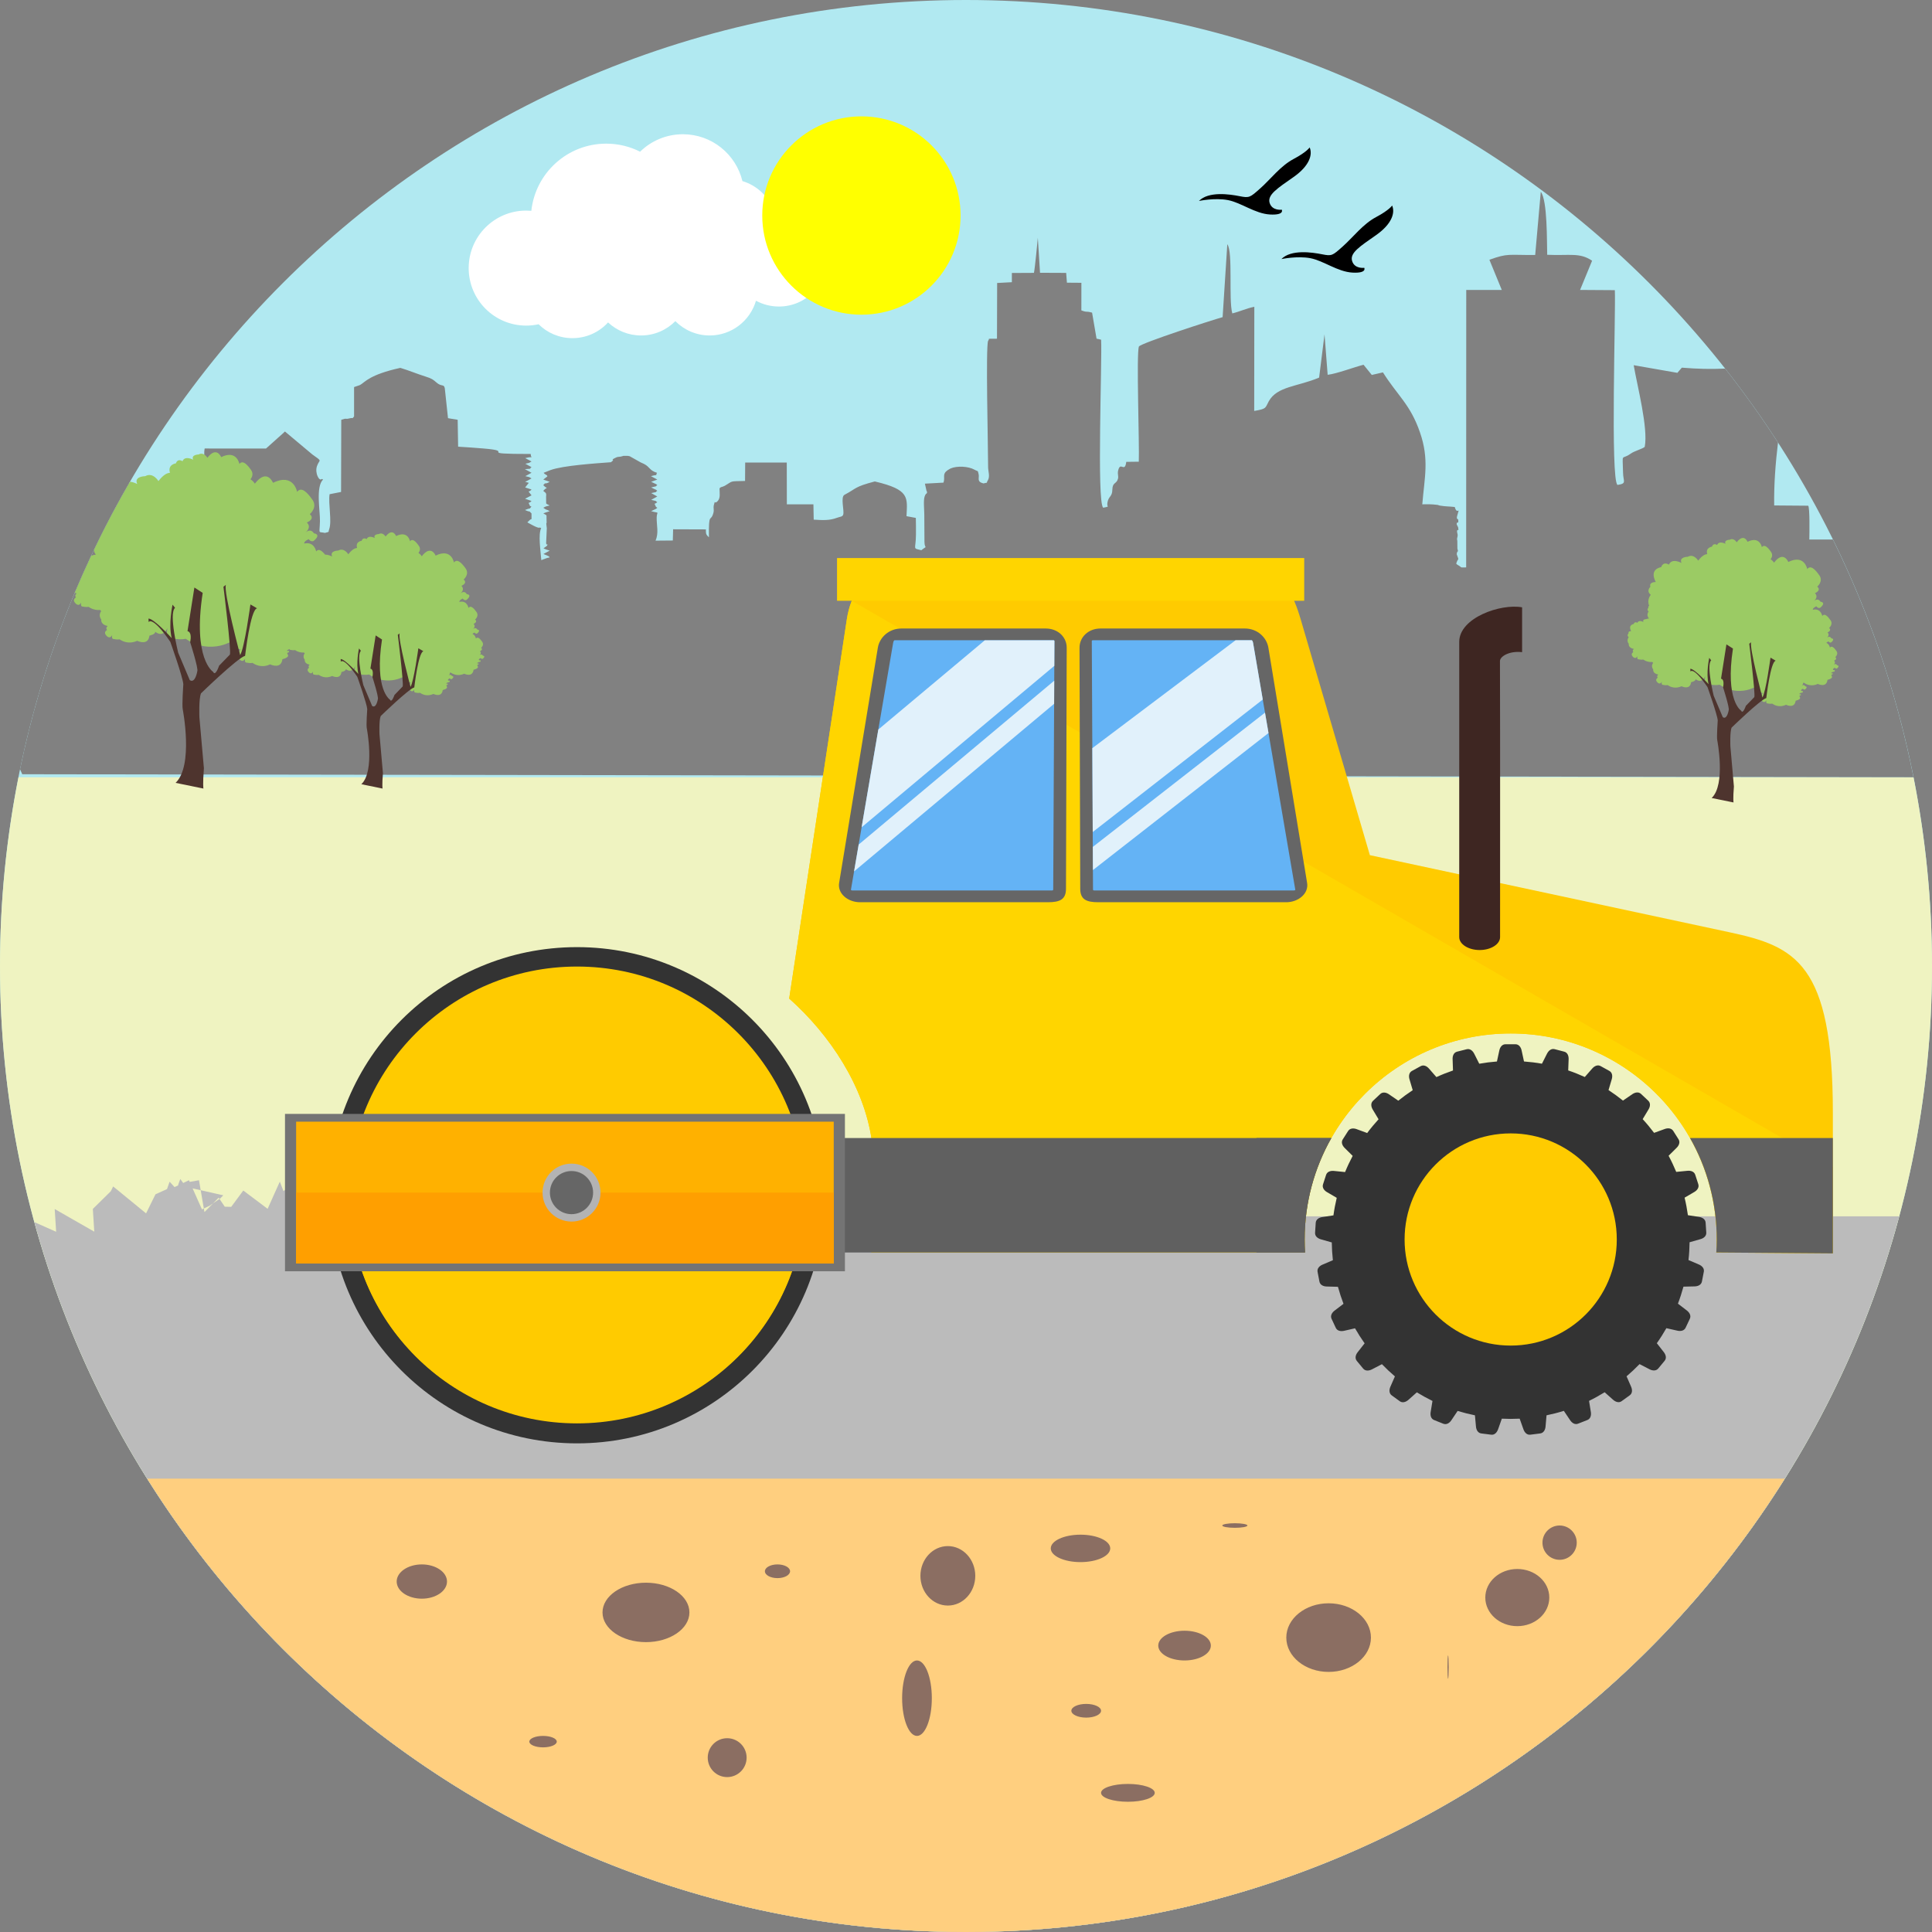 <?xml version="1.0" encoding="iso-8859-1"?>
<!-- Generator: Adobe Illustrator 19.0.0, SVG Export Plug-In . SVG Version: 6.00 Build 0)  -->
<svg version="1.1" id="Layer_1" xmlns="http://www.w3.org/2000/svg" xmlns:xlink="http://www.w3.org/1999/xlink" x="0px" y="0px"
	 viewBox="0 0 512 512" style="enable-background:new 0 0 512 512;" xml:space="preserve">
<rect x="0" y="0" width="512" height="512" fill="#808080" stroke="none"/>
<path style="fill:#B1E9F1;" d="M255.995,0C397.384,0,512,114.616,512,255.995C512,397.384,397.384,512,255.995,512
	C114.616,512,0,397.384,0,255.995C0,114.616,114.616,0,255.995,0z"/>
<path style="fill:#EFF3C1;" d="M4.906,205.982h502.188c3.204,16.171,4.906,32.902,4.906,50.013C512,397.384,397.384,512,255.995,512
	C114.616,512,0,397.384,0,255.995C0,238.883,1.702,222.152,4.906,205.982z"/>
<path style="fill:#BBBBBB;" d="M9.112,323.871l5.767,2.563l-0.38-6.028l10.483,5.998l-0.38-6.028l4.756-4.676l0.631-1.282
	l8.721,7.139l2.493-5.056l3.054-1.382l0.691-1.952l1.312,1.422l3.815-1.812l3.444,7.71l2.043-0.961l2.874-1.993l0.12-0.13
	l0.611-0.641l2.053-0.421l-2.053,0.421l-2.984-0.671l-2.673-0.601l-6.328-1.432l0.591-1.612l0.781,1.061l4.175-0.731l1.442,8.381
	l0.09-0.02l3.685-3.745l1.622,2.393l1.702,0.04l3.204-4.325l6.448,4.846l3.234-7.209l0.971,2.523l6.238-4.946l-2.143,15.77
	l6.228-4.946l5.948,1.802l3.975-0.22l1.552-0.07l0.12-0.01l0.481-0.03l12.646-0.681l1.242-0.07l0.581-0.04l-0.581,0.04l-1.242,0.07
	l-12.646,0.681l-0.481,0.03l0.481-0.02l12.766-0.601l1.242-0.05l0.561-0.03h391.207C474.072,431.558,374.445,512,255.995,512
	C138.115,512,38.859,432.319,9.112,323.871z"/>
<path style="fill:#818181;" d="M5.897,205.18l501.196,0.791c-4.386-22.178-11.645-43.315-21.367-63.03v0.03h-6.238
	c0.04-1.892,0.14-8.331-0.29-8.951l-9.021-0.07c-0.08-5.617,0.35-11.154,1.011-16.671c-4.366-6.759-9.041-13.287-13.998-19.595
	c-3.795,0.16-7.209,0.1-11.485-0.25l-1.182,1.372l-11.575-2.023c0.931,5.487,3.885,16.661,2.924,21.637
	c-0.491,0.511-2.693,1.061-3.735,1.812c-2.543,1.842-2.123-0.611-2.013,5.066c0.05,2.323,1.081,2.834-1.462,3.214
	c-1.932-1.272-0.441-46.159-0.711-51.616l-9.212-0.06l3.184-7.74c-3.274-2.233-5.887-1.312-11.895-1.572
	c-0.11-3.324,0.1-14.408-1.702-16.701l-1.482,16.751c-7.239,0.05-7.149-0.521-12.135,1.262l3.284,8.01h-9.422l-0.02,73.523
	c-1.912,0.01-0.941,0.11-1.932-0.471c-0.961-0.561-0.711-0.461-0.411-1.312c0.11-0.32,0.23-0.05,0.24-0.581l-0.401-1.131
	c0.14-1.252,0.531-0.22,0.18-1.512l-0.02-2.053c-0.26-0.921,0.31-0.981-0.01-2.063c-0.01-0.08-0.09-0.33-0.05-0.551
	c0.13-0.741,0.531,0.481,0.27-0.961l-0.37-0.741c-0.09-1.041,0.611,0.16,0.38-1.322c-0.03-0.18-0.581,0.07-0.22-1.121
	c0.811-2.663-0.04,0.16-0.681-2.193c-1.802-0.19-2.353-0.11-3.915-0.37c-1.021-0.17,0.531-0.09-1.762-0.3
	c-0.991-0.08-1.922-0.04-2.924-0.04c0.571-7.149,1.882-11.845-0.621-19.074c-2.573-7.439-5.897-9.672-9.812-15.89l-2.954,0.681
	l-2.183-2.703c-2.543,0.651-7.129,2.393-9.512,2.663l-0.831-10.714l-1.432,11.455c-5.707,2.423-11.124,2.273-13.347,6.288
	c-0.981,1.772-0.461,1.973-3.855,2.553l0.03-27.605c-2.213,0.441-3.765,1.252-5.837,1.752c-1.021-3.665,0.22-16.301-1.322-18.333
	l-1.242,19.325c-2.834,0.781-21.317,6.769-22.178,7.77c-0.731,1.762,0.16,26.203-0.04,30.539l-3.314,0.04
	c-0.431,3.194-1.612-0.521-2.213,2.573c-0.1,0.501,0.16,1.302,0.03,1.832c-0.4,1.592-1.462,0.871-1.512,2.974
	c-0.05,1.942-0.941,1.622-1.282,3.314c-0.31,1.532,0.851,1.011-1.151,1.462c-1.722-1.662-0.25-38.949-0.541-44.527
	c-0.961-0.26-0.581-0.11-1.212-0.27l-1.182-6.899c-1.812-0.501-1.191,0.03-2.844-0.601l0.01-7.309l-3.835-0.03l-0.2-2.593
	l-6.929-0.03l-0.581-9.282c-0.04,0.441-0.761,8.14-1.031,9.302l-5.847,0.03v2.443l-3.905,0.21l-0.04,14.769
	c-3.124,0.05-1.722-0.17-2.353,0.561c-0.661,1.612-0.01,27.585,0,33.483c0,1.071,0.571,2.513-0.11,3.565
	c-0.571,0.871,0.431,0.34-1.131,0.741c-1.902-0.481-1.001-1.422-1.282-2.493c-0.3-1.141-0.02-0.541-1.111-1.161
	c-1.592-0.891-4.576-1.051-6.288-0.32c-0.1,0.05-0.21,0.11-0.3,0.16l-0.541,0.33c-1.482,1.061-0.561,1.792-1.061,3.274l-4.926,0.27
	l0.421,1.882c0.02,0.05,0.09,0.13,0.1,0.18s0.04,0.13,0.04,0.17c0.02,0.631-0.26,0.05-0.641,1.202
	c-0.35,1.041-0.08,3.544-0.08,4.756l0.04,7.169c0.02,2.243,1.051,0.791-0.821,2.283c-2.453-0.591-1.462-0.06-1.432-4.075
	c0-1.492,0.02-2.994-0.03-4.486l-2.473-0.461c0.21-4.956,0.951-7.009-8.401-9.202c-5.487,1.432-4.746,1.812-8.03,3.534
	c-1.111,0.581-0.02,4.205-0.34,5.237c-0.19,0.621-0.781,0.531-1.722,0.881c-1.862,0.701-3.615,0.631-6.098,0.471l-0.08-4.065h-7.039
	l-0.02-11.074h-11.024l-0.03,4.886c-4.325,0.1-3.094-0.05-5.387,1.282c-0.651,0.37-1.161,0.23-1.382,0.741
	c0,1.161,0.3,2.463-0.491,3.314c-1.011,1.071-0.551-0.731-1.041,1.171c-0.13,0.531,0.1,1.232-0.05,1.802
	c-0.741,2.914-1.332-0.471-1.222,6.628l-0.451-0.461c-0.03-0.06-0.13-0.16-0.17-0.24c-0.03-0.08-0.08-0.17-0.11-0.26
	c-0.09-0.27-0.06-0.851-0.08-1.141l-8.681-0.03l-0.08,2.974l-4.586,0.04c0.921-2.033,0.26-4.055,0.31-6.158
	c0.04-1.762,0.971-0.981-1.472-1.662l0.911-0.431c0.581-0.33,0.17,0.04,0.731-0.471c-0.11-0.05-0.27-0.22-0.32-0.16l-0.411-0.881
	c0.571-0.32,0.15,0.05,0.721-0.451c-0.851-0.441,0.551-0.07-1.612-0.601l1.612-0.891l-1.612-0.901
	c2.663-0.581,0.521-0.01,1.612-0.591c-0.601-0.551-0.06-0.11-0.721-0.461l-0.911-0.441c2.243-0.521,0.801-0.18,1.642-0.601
	c-0.591-0.531-0.08-0.12-0.721-0.461l-0.601-0.29c-0.06-0.03-0.22-0.09-0.32-0.14l1.642-0.601l-1.692-0.901
	c2.233-0.631,1.021,0.19,1.612-0.891c-2.033-0.591-1.852-1.552-3.454-2.353c-0.14-0.07-0.821-0.37-0.911-0.421l-2.884-1.622
	c-0.11-0.03-0.34-0.05-0.491-0.09h-1.171c-1.532,0.501-1.071-0.01-2.223,0.571c-1.512,0.761,0.32,0.09-1.071,1.111
	c-3.985,0.3-12.716,0.871-16.02,2.083l-1.822,0.721c0.441,0.591,1.001,0.511,0.981,0.961l-1.071,0.831l1.702,0.601
	c-1.632,0.911-0.861-0.13-1.712,0.891c1.362,1.342,1.182,0.12,0,1.502c0.481,0.491,0.861,0.421,0.771,1.292
	c-0.01,0.05-0.02,0.14-0.02,0.18l0.02,1.872c0.11,0.15,0.821,0.461,0.931,0.531c-1.602,0.38-1.031,0.32-1.692,0.601
	c1.242,0.901,0.36,0.15,1.702,0.901l-1.272,0.421c-0.09,0.04-0.28,0.12-0.421,0.18l0.621,0.35c0.03,0.03,0.19,0.13,0.22,0.17
	l0.02,1.672c0.01,0.03,0.02,0.12,0.02,0.16c0,0.03-0.02,0.12-0.03,0.16c-0.01,0.03-0.07,0.12-0.07,0.16l0.11,1.041
	c0.01,0.03,0.03,0.12,0.03,0.16l-0.18,4.045c0.19,0.811,0.641-0.22,0.23,0.661c-0.02,0.03-0.701,0.501-0.931,0.681l0.781,0.33
	c0.08,0.03,0.841,0.26,0.871,0.27l-1.662,0.891l1.111,0.471c1.021,0.591-0.08-0.471,0.531,0.431c-0.721,0.15-0.571,0.13-1.192,0.34
	c-1.792,0.601,0.39-0.02-1.021,0.38c-0.19-2.623-0.861-6.769-0.03-8.491c-0.15-0.05-0.411-0.19-0.491-0.12
	c-0.32,0.27-2.954-1.272-3.174-1.392l0.751-0.721c0.07-0.03,0.24-0.11,0.36-0.16l-0.01-1.492c-1.091-1.041,0.19-0.05-1.732-0.901
	c2.163-0.891,0.721,0.16,1.712-0.901c-0.11-0.04-0.3-0.19-0.36-0.14l-0.391-0.831c0.641-0.35,0.2,0.04,0.781-0.521l-1.712-0.591
	l1.712-0.901l-0.791-1.001c0.571-0.31,0.22,0,0.791-0.491c-0.12-0.06-0.31-0.23-0.37-0.17l-1.322-0.431l0.971-1.222
	c-0.07-0.03-0.901-0.26-0.951-0.27c0.09-0.05,0.25-0.19,0.29-0.14l1.382-0.761c-0.871-0.421,0.05-0.19-1.652-0.601l1.652-0.891
	l-1.762-0.961c2.343-0.22,0.861,0.07,1.762-0.531l-1.382-0.761c-0.05-0.03-0.19-0.09-0.27-0.14c1.592-0.36,0.921-0.25,1.652-0.601
	l-1.672-0.891c2.483-0.701,1.532,0.501,1.452-1.101c-15.309-0.01-3.384-0.701-12.496-1.452c-2.283-0.18-4.406-0.35-6.739-0.481
	l-0.12-7.129l-2.133-0.35c-0.13-0.03-0.31-0.06-0.431-0.08l-0.851-7.94c-0.27-1.212-0.831-0.29-2.223-1.522
	c-0.861-0.751-1.192-1.041-2.894-1.572c-2.393-0.751-4.376-1.612-6.668-2.293c-8.13,1.792-9.342,3.755-10.523,4.446
	c-0.08,0.05-0.2,0.11-0.29,0.15l-1.442,0.491v7.77c-0.741,0.851,0.16,0.19-1.362,0.561c-1.001,0.25-0.461-0.2-2.033,0.34
	l-0.05,19.124l-3.044,0.601c-0.39,2.483,0.661,7.169-0.11,9.282c-0.32,0.881,0.25,0.581-1.121,0.971
	c-1.882-0.421-1.422,0.521-1.322-3.074c0.07-2.753-1.171-9.132,0.821-11.064c-0.11-0.05-0.32-0.19-0.37-0.14
	c-0.631,0.691-1.852-1.582-1.252-3.394c0.641-1.942,1.662-1.071-1.222-3.124l-7.239-6.068c-0.1,0.07-0.22,0.1-0.26,0.23
	l-4.776,4.275l-16.251-0.01c-0.471,2.193,0.751,4.976-0.931,6.759c-1.712,1.812-0.09,4.015-0.801,5.958
	c-0.891,1.192,0.29,0.05-2.123,0.891l-0.07,14.548l-2.393-0.01c-1.482-0.971,0.09-0.05-0.581-0.811
	c-0.661-0.751-0.24-0.35-0.911-0.721c-1.322-0.741-1.532,0.731-1.512-1.952c-2.884-0.09-2.583,0.3-3.414-0.591l-0.02-12.516
	l-6.438-0.02c0.01-1.402-0.481-1.702-0.851-2.303c-13.417,23.199-23.28,48.702-28.887,75.766L5.897,205.18z"/>
<path style="fill:#FFCF7F;" d="M39.01,391.857H472.99C427.723,464.019,347.471,512,255.995,512
	C164.529,512,84.277,464.019,39.01,391.857z"/>
<path style="fill:#8B6E62;" d="M171.187,419.432c6.358,0,11.515,3.524,11.515,7.88c0,4.346-5.157,7.87-11.515,7.87
	c-6.358,0-11.515-3.524-11.515-7.87C159.673,422.957,164.829,419.432,171.187,419.432z M413.315,404.273
	c2.503,0,4.536,2.043,4.536,4.546c0,2.513-2.033,4.546-4.536,4.546c-2.513,0-4.546-2.033-4.546-4.546
	C408.769,406.316,410.802,404.273,413.315,404.273z M327.245,403.672c1.842,0,3.334,0.27,3.334,0.601
	c0,0.34-1.492,0.611-3.334,0.611s-3.324-0.27-3.324-0.611C323.921,403.943,325.403,403.672,327.245,403.672z M286.344,406.706
	c4.346,0,7.88,1.622,7.88,3.635c0,2.003-3.534,3.635-7.88,3.635c-4.356,0-7.88-1.632-7.88-3.635
	C278.464,408.328,281.988,406.706,286.344,406.706z M206.042,414.586c1.842,0,3.334,0.811,3.334,1.812
	c0,1.011-1.492,1.822-3.334,1.822c-1.842,0-3.334-0.811-3.334-1.822C202.707,415.397,204.199,414.586,206.042,414.586z
	 M143.913,460.034c2.013,0,3.635,0.681,3.635,1.512c0,0.841-1.622,1.522-3.635,1.522c-2.003,0-3.635-0.681-3.635-1.522
	C140.278,460.715,141.91,460.034,143.913,460.034z M111.792,414.586c3.685,0,6.668,2.033,6.668,4.536
	c0,2.513-2.984,4.546-6.668,4.546c-3.675,0-6.668-2.033-6.668-4.546C105.123,416.619,108.117,414.586,111.792,414.586z
	 M402.1,415.798c4.686,0,8.481,3.384,8.481,7.57c0,4.185-3.795,7.58-8.481,7.58c-4.686,0-8.481-3.394-8.481-7.58
	C393.62,419.182,397.415,415.798,402.1,415.798z M298.909,472.76c3.925,0,7.109,1.061,7.109,2.363c0,1.312-3.184,2.363-7.109,2.363
	c-3.935,0-7.119-1.051-7.119-2.363C291.79,473.822,294.974,472.76,298.909,472.76z M383.757,438.707c0.09,0,0.16,1.382,0.16,3.084
	c0,1.712-0.07,3.094-0.16,3.094c-0.09,0-0.16-1.382-0.16-3.094C383.597,440.089,383.667,438.707,383.757,438.707z M352.097,424.889
	c6.188,0,11.214,4.065,11.214,9.092c0,5.016-5.026,9.092-11.214,9.092c-6.188,0-11.214-4.075-11.214-9.092
	C340.883,428.955,345.909,424.889,352.097,424.889z M313.919,432.159c3.845,0,6.969,1.762,6.969,3.935
	c0,2.183-3.124,3.945-6.969,3.945c-3.855,0-6.969-1.762-6.969-3.945C306.95,433.921,310.064,432.159,313.919,432.159z
	 M287.855,451.553c2.173,0,3.935,0.811,3.935,1.812c0,1.001-1.762,1.822-3.935,1.822s-3.935-0.821-3.935-1.822
	C283.92,452.364,285.683,451.553,287.855,451.553z M192.705,460.645c2.844,0,5.157,2.303,5.157,5.147
	c0,2.854-2.313,5.157-5.157,5.157c-2.844,0-5.147-2.303-5.147-5.157C187.558,462.948,189.861,460.645,192.705,460.645z
	 M243.008,440.039c2.173,0,3.935,4.476,3.935,9.993c0,5.527-1.762,10.003-3.935,10.003c-2.173,0-3.935-4.476-3.935-10.003
	C239.074,444.514,240.836,440.039,243.008,440.039z M251.189,409.73c4.015,0,7.269,3.534,7.269,7.88c0,4.356-3.254,7.88-7.269,7.88
	c-4.015,0-7.269-3.524-7.269-7.88C243.92,413.265,247.174,409.73,251.189,409.73z"/>
<g>
	<path style="fill:#9BCB64;" d="M77.308,168.684c0.12,0.471-0.29,0.871-0.431,0.981c0.791-0.631,1.171,0.14,1.171,0.14
		c1.151,0.18-0.06,1.101-0.06,1.101c-0.421,0.16-0.691-0.28-0.691-0.28c-1.051,0.521-0.461,0.821-0.461,0.821
		c0.781-0.18,0.31,0.491,0.31,0.491l-0.481,0.08l-0.571,0.31l0.03,0.2l0.431-0.06l0.05,0.34l-0.521,0.24l0.16,0.39
		c0.591,0.841-1.402,1.252-1.402,1.252c-0.32,2.543-2.693,1.632-3.254,1.372c-0.431,0.21-0.881,0.35-1.362,0.421
		c-1.222,0.16-2.373-0.16-3.304-0.811c-0.701,0.14-1.462-0.06-1.462-0.06c-0.811,0.08-0.491-1.101-0.491-1.101
		c-0.631,1.312-1.552,0.18-1.552,0.18c-0.891-0.941,0.18-1.502,0.18-1.502c-0.511-0.571,0.19-1.051,0.19-1.051
		c-1.342-0.25-1.652-0.941-1.712-1.362c-0.571-0.18-1.031-0.37-1.322-0.501c-1.031,0.501-2.173,0.841-3.374,1.011
		c-2.994,0.411-5.867-0.37-8.15-1.993c-1.742,0.35-3.625-0.14-3.625-0.14c-2.013,0.2-1.212-2.733-1.212-2.733
		c-1.081,2.253-2.503,1.612-3.274,0.991c0.14,0.691-1.512,1.031-1.512,1.031c-0.31,2.553-2.693,1.632-3.244,1.382
		c-0.421,0.2-0.891,0.34-1.372,0.401c-1.212,0.17-2.373-0.15-3.294-0.791c-0.701,0.13-1.462-0.07-1.462-0.07
		c-0.821,0.09-0.491-1.101-0.491-1.101c-0.631,1.322-1.562,0.18-1.562,0.18c-0.881-0.941,0.19-1.492,0.19-1.492
		c-0.511-0.591,0.18-1.061,0.18-1.061c-1.993-0.37-1.712-1.722-1.712-1.722c-0.911-1.192-0.01-2.213-0.01-2.213
		c-0.13-0.1-0.22-0.21-0.28-0.31c-1.121,0.1-2.203-0.21-3.064-0.821c-0.711,0.13-1.482-0.07-1.482-0.07
		c-0.811,0.09-0.491-1.111-0.491-1.111c-0.631,1.342-1.562,0.19-1.562,0.19c-0.891-0.951,0.18-1.512,0.18-1.512
		c-0.511-0.581,0.2-1.061,0.2-1.061c-0.2-0.04-0.38-0.08-0.531-0.14c1.402-3.334,2.874-6.638,4.416-9.903
		c0.18-0.03,0.32-0.03,0.32-0.03c0.28-0.16,0.541-0.18,0.761-0.12c0-0.13,0.02-0.21,0.02-0.21c-0.31-0.411-0.411-0.791-0.411-1.121
		c2.944-6.178,6.138-12.205,9.562-18.093c0.991,0.13,1.902,0.621,1.902,0.621c-0.971-2.053,2.113-2.073,2.113-2.073
		c2.063-1.151,3.504,1.302,3.504,1.302c1.232-1.602,2.243-2.163,3.054-2.193c-0.681-2.233,1.572-2.503,1.572-2.503
		c0.511-1.452,1.752-0.571,1.752-0.571c0.641-1.602,2.834-0.39,2.834-0.39c-0.641-1.372,1.422-1.392,1.422-1.392
		c1.382-0.771,2.343,0.871,2.343,0.871c2.453-3.194,3.645-0.17,3.645-0.17c4.155-2.043,4.836,1.812,4.836,1.812
		c0.851-1.091,1.983,0.03,3.084,1.582c0.721,1.041,0.25,1.973-0.15,2.493c0.731,0.411,1.161,1.151,1.161,1.151
		c3.234-4.225,4.816-0.23,4.816-0.23c5.487-2.703,6.378,2.393,6.378,2.393c1.111-1.442,2.613,0.03,4.065,2.093
		c1.442,2.063-0.701,3.815-0.701,3.815c1.522,1.322-0.781,2.213-0.781,2.213c1.232,1.171,0.01,2.343-0.3,2.613
		c1.452-1.182,2.163,0.25,2.163,0.25c2.143,0.35-0.1,2.053-0.1,2.053c-0.781,0.3-1.282-0.511-1.282-0.511
		c-1.061,0.521-1.232,0.921-1.161,1.171c2.683-0.611,3.154,2.093,3.154,2.093c0.761-0.981,1.792,0.02,2.784,1.432
		c0.991,1.412-0.481,2.613-0.481,2.613c1.041,0.901-0.531,1.522-0.531,1.522c0.841,0.801,0,1.602-0.21,1.782
		c1.001-0.821,1.482,0.17,1.482,0.17c1.472,0.24-0.07,1.412-0.07,1.412c-0.541,0.2-0.881-0.36-0.881-0.36
		c-0.38,0.19-0.591,0.36-0.701,0.501c0.991,0.4,1.202,1.602,1.202,1.602c0.591-0.781,1.402,0.01,2.193,1.131
		c0.781,1.101-0.38,2.063-0.38,2.063c0.821,0.711-0.421,1.192-0.421,1.192c0.661,0.631,0.01,1.272-0.17,1.412
		c0.801-0.651,1.171,0.13,1.171,0.13c1.161,0.19-0.05,1.111-0.05,1.111c-0.431,0.16-0.691-0.27-0.691-0.27
		c-1.071,0.521-0.481,0.811-0.481,0.811c0.811-0.18,0.33,0.511,0.33,0.511l-0.491,0.06l-0.581,0.33l0.04,0.19l0.441-0.05l0.04,0.33
		l-0.521,0.24l0.16,0.4c0.601,0.841-1.422,1.262-1.422,1.262c-0.31,2.553-2.703,1.632-3.254,1.382
		c-0.431,0.2-0.891,0.34-1.382,0.411c-1.222,0.16-2.383-0.16-3.314-0.811L77.308,168.684z"/>
	<path style="fill:#4E342E;" d="M53.908,208.975c0,0-0.21-1.222,0.13-5.387l-1.192-13.467c0,0-0.21-4.956,0.431-6.388
		c0,0,9.702-9.412,11.675-9.933c0,0,1.412-12.336,3.174-12.586l-1.762-1.031c0,0-1.572,11.645-2.723,13.417
		c0,0-4.476-16.841-3.775-18.614l-0.651,0.511c0,0,2.103,16.801,1.712,17.973l-2.864,2.944c0,0-0.981,2.974-1.582,1.632
		c0,0-5.467-3.344-2.764-20.927l-2.203-1.422l-1.822,11.575c0,0,1.272,0,0.711,2.934c0,0,2.233,6.999,1.882,7.69
		c0,0-0.531,3.324-1.993,2.343L47.23,173c0,0-2.583-10.333-0.841-11.925l-0.661-0.831c0,0-1.151,5.126-0.22,8.871
		c0,0-4.696-5.197-6.158-5.187l0.04,0.931c0,0,0.901-1.842,5.747,5.237c0,0,3.334,9.382,3.444,11.224c0,0-0.39,5.607-0.15,6.668
		c0,0,2.914,14.969-1.902,19.475L53.908,208.975z"/>
	<path style="fill:#9BCB64;" d="M477.807,180.98c0.09,0.36-0.23,0.681-0.34,0.761c0.621-0.491,0.921,0.12,0.921,0.12
		c0.911,0.14-0.05,0.861-0.05,0.861c-0.33,0.13-0.541-0.22-0.541-0.22c-0.831,0.411-0.36,0.641-0.36,0.641
		c0.621-0.14,0.24,0.401,0.24,0.401l-0.37,0.05l-0.461,0.24l0.03,0.16l0.34-0.04l0.04,0.27l-0.411,0.18l0.12,0.31
		c0.471,0.661-1.101,0.981-1.101,0.981c-0.25,2.003-2.123,1.282-2.553,1.081c-0.34,0.16-0.701,0.28-1.081,0.33
		c-0.951,0.13-1.862-0.12-2.593-0.641c-0.551,0.12-1.151-0.04-1.151-0.04c-0.631,0.06-0.38-0.871-0.38-0.871
		c-0.501,1.031-1.222,0.14-1.222,0.14c-0.701-0.741,0.14-1.181,0.14-1.181c-0.401-0.451,0.15-0.821,0.15-0.821
		c-1.061-0.2-1.302-0.741-1.352-1.081c-0.441-0.14-0.811-0.29-1.031-0.391c-0.821,0.401-1.712,0.671-2.653,0.801
		c-2.353,0.32-4.616-0.29-6.418-1.562c-1.362,0.27-2.854-0.12-2.854-0.12c-1.572,0.16-0.951-2.143-0.951-2.143
		c-0.841,1.762-1.962,1.262-2.573,0.781c0.12,0.541-1.182,0.811-1.182,0.811c-0.25,2.003-2.123,1.282-2.553,1.081
		c-0.33,0.16-0.701,0.27-1.081,0.32c-0.951,0.13-1.862-0.12-2.593-0.631c-0.551,0.11-1.151-0.05-1.151-0.05
		c-0.641,0.07-0.38-0.871-0.38-0.871c-0.501,1.041-1.232,0.14-1.232,0.14c-0.691-0.741,0.15-1.171,0.15-1.171
		c-0.401-0.461,0.15-0.831,0.15-0.831c-1.572-0.3-1.352-1.362-1.352-1.362c-0.721-0.931-0.01-1.732-0.01-1.732
		c-0.1-0.08-0.17-0.17-0.22-0.24c-0.881,0.07-1.732-0.17-2.413-0.651c-0.551,0.11-1.151-0.05-1.151-0.05
		c-0.651,0.07-0.391-0.871-0.391-0.871c-0.501,1.041-1.232,0.14-1.232,0.14c-0.701-0.751,0.14-1.182,0.14-1.182
		c-0.401-0.461,0.16-0.841,0.16-0.841c-1.582-0.29-1.362-1.362-1.362-1.362c-0.721-0.941-0.01-1.752-0.01-1.752
		c-0.631-0.511-0.05-1.011-0.05-1.011c-0.2-0.631,0.681-0.601,0.681-0.601c-0.881-1.692,0.681-1.882,0.681-1.882
		c0.29-0.811,0.991-0.32,0.991-0.32c0.35-0.901,1.582-0.22,1.582-0.22c-0.36-0.771,0.791-0.771,0.791-0.771
		c0.22-0.13,0.431-0.14,0.601-0.09c0-0.11,0.01-0.17,0.01-0.17c-0.721-0.941-0.01-1.742-0.01-1.742
		c-0.621-0.511-0.05-1.021-0.05-1.021c-0.09-0.27,0.03-0.421,0.19-0.501c-0.701-1.632,0.421-2.904,0.421-2.904
		c-1.312-1.061-0.1-2.133-0.1-2.133c-0.431-1.312,1.422-1.262,1.422-1.262c-1.852-3.534,1.432-3.935,1.432-3.935
		c0.601-1.692,2.063-0.671,2.063-0.671c0.751-1.872,3.334-0.451,3.334-0.451c-0.761-1.622,1.662-1.632,1.662-1.632
		c1.612-0.911,2.754,1.021,2.754,1.021c0.971-1.262,1.762-1.702,2.403-1.722c-0.541-1.762,1.232-1.973,1.232-1.973
		c0.4-1.141,1.382-0.451,1.382-0.451c0.511-1.262,2.233-0.3,2.233-0.3c-0.511-1.081,1.111-1.091,1.111-1.091
		c1.081-0.611,1.842,0.681,1.842,0.681c1.932-2.513,2.874-0.14,2.874-0.14c3.264-1.602,3.795,1.432,3.795,1.432
		c0.671-0.861,1.562,0.02,2.423,1.242c0.571,0.821,0.2,1.552-0.11,1.962c0.571,0.32,0.911,0.901,0.911,0.901
		c2.543-3.324,3.785-0.18,3.785-0.18c4.315-2.123,5.016,1.882,5.016,1.882c0.871-1.131,2.063,0.02,3.204,1.642
		c1.131,1.622-0.551,3.004-0.551,3.004c1.191,1.041-0.621,1.742-0.621,1.742c0.971,0.921,0.01,1.842-0.23,2.053
		c1.141-0.931,1.692,0.2,1.692,0.2c1.692,0.27-0.08,1.612-0.08,1.612c-0.611,0.24-1.001-0.401-1.001-0.401
		c-0.841,0.411-0.971,0.721-0.921,0.921c2.113-0.491,2.493,1.642,2.493,1.642c0.591-0.771,1.402,0.02,2.183,1.131
		c0.781,1.101-0.38,2.053-0.38,2.053c0.821,0.711-0.421,1.192-0.421,1.192c0.671,0.631,0.01,1.262-0.16,1.402
		c0.791-0.641,1.172,0.14,1.172,0.14c1.151,0.19-0.06,1.111-0.06,1.111c-0.421,0.15-0.691-0.29-0.691-0.29
		c-0.3,0.16-0.471,0.29-0.561,0.401c0.781,0.31,0.951,1.252,0.951,1.252c0.471-0.611,1.101,0.02,1.722,0.891
		c0.611,0.881-0.3,1.622-0.3,1.622c0.651,0.561-0.33,0.941-0.33,0.941c0.531,0.501,0.01,1.001-0.13,1.111
		c0.631-0.511,0.921,0.1,0.921,0.1c0.911,0.15-0.04,0.881-0.04,0.881c-0.34,0.12-0.541-0.22-0.541-0.22
		c-0.841,0.411-0.38,0.641-0.38,0.641c0.631-0.14,0.26,0.401,0.26,0.401l-0.38,0.05l-0.461,0.26l0.03,0.15l0.35-0.04l0.03,0.26
		l-0.411,0.19l0.13,0.31c0.471,0.661-1.121,0.991-1.121,0.991c-0.25,2.013-2.133,1.292-2.563,1.081
		c-0.34,0.16-0.701,0.28-1.081,0.33c-0.961,0.13-1.882-0.12-2.613-0.631L477.807,180.98z"/>
	<path style="fill:#4E342E;" d="M459.403,212.66c0,0-0.17-0.961,0.1-4.235l-0.931-10.593c0,0-0.17-3.895,0.33-5.016
		c0,0,7.63-7.409,9.182-7.82c0,0,1.111-9.702,2.503-9.893l-1.382-0.821c0,0-1.242,9.162-2.153,10.563c0,0-3.514-13.247-2.974-14.649
		l-0.511,0.4c0,0,1.652,13.227,1.352,14.138l-2.253,2.323c0,0-0.771,2.333-1.242,1.282c0,0-4.295-2.633-2.173-16.461l-1.732-1.111
		l-1.432,9.102c0,0,1.001-0.01,0.551,2.303c0,0,1.762,5.497,1.482,6.038c0,0-0.421,2.623-1.562,1.852l-2.413-5.687
		c0,0-2.023-8.13-0.661-9.382l-0.521-0.651c0,0-0.901,4.025-0.17,6.969c0,0-3.695-4.085-4.846-4.085l0.04,0.741
		c0,0,0.701-1.452,4.516,4.115c0,0,2.623,7.379,2.713,8.831c0,0-0.31,4.406-0.13,5.237c0,0,2.303,11.785-1.482,15.329
		L459.403,212.66z"/>
</g>
<path style="fill:#FFCB00;" d="M235.088,151.602h98.936c5.867,0,8.741,5.948,10.664,12.496l18.343,62.529l95.261,20.426
	c17.472,3.735,27.435,8.18,27.435,47.861v37.247l-30.889-0.24c0.07-1.141,0.11-2.283,0.11-3.444
	c0-30.148-24.451-54.599-54.599-54.599c-30.158,0-54.599,24.451-54.599,54.599c0,1.161,0.04,2.303,0.11,3.444H230.903
	c1.081-4.886,1.662-9.963,1.662-15.169c0-5.026-0.541-9.923-1.552-14.649c-2.053-14.198-11.014-27.825-21.868-37.478l15.279-100.528
	C225.446,157.34,229.221,151.602,235.088,151.602z"/>
<path style="fill:#FFD500;" d="M485.727,309.333v22.829l-30.889-0.24c0.07-1.141,0.11-2.283,0.11-3.444
	c0-30.148-24.451-54.599-54.599-54.599c-30.158,0-54.599,24.451-54.599,54.599c0,1.161,0.04,2.303,0.11,3.444H230.903
	c1.081-4.886,1.662-9.963,1.662-15.169c0-5.026-0.541-9.923-1.552-14.649c-2.053-14.198-11.014-27.825-21.868-37.478l15.279-100.528
	c0.26-1.722,0.701-3.374,1.302-4.886L485.727,309.333z"/>
<path style="fill:#3E2622;" d="M397.535,248.355c0,1.872-2.433,3.414-5.417,3.414l0,0c-2.974,0-5.407-1.542-5.407-3.414v-74.344
	v-3.915c0-6.378,10.964-10.193,16.661-9.152v11.885c-3.474-0.4-5.867,1.171-5.867,2.343
	C397.575,201.205,397.535,222.322,397.535,248.355z"/>
<path style="fill:#606060;" d="M485.727,301.583v30.579l-30.889-0.24c0.07-1.141,0.11-2.283,0.11-3.444
	c0-9.772-2.573-18.964-7.079-26.894H485.727z M352.828,301.583c-4.506,7.93-7.079,17.122-7.079,26.894
	c0,1.161,0.04,2.303,0.11,3.444h-12.876v-30.339H352.828z"/>
<path style="fill:#333333;" d="M152.914,250.999c-36.326,0-65.753,29.437-65.753,65.753c0,36.306,29.427,65.753,65.753,65.753
	c36.306,0,65.743-29.447,65.743-65.753C218.658,280.436,189.22,250.999,152.914,250.999z"/>
<g>
	<path style="fill:#FFCB00;" d="M152.914,256.145c-33.392,0-60.457,27.064-60.457,60.457c0,33.382,27.064,60.457,60.457,60.457
		c33.382,0,60.447-27.074,60.447-60.457C213.361,283.21,186.297,256.145,152.914,256.145z"/>
	<path style="fill:#FFCB00;" d="M92.457,316.752c0,33.382,27.064,60.457,60.457,60.457c33.382,0,60.447-27.074,60.447-60.457H92.457
		z"/>
</g>
<path style="fill:#606060;" d="M162.626,301.583h190.201c-4.506,7.93-7.079,17.122-7.079,26.894c0,1.161,0.04,2.303,0.11,3.444
	H162.626c-8.351,0-15.179-6.829-15.179-15.169l0,0C147.447,308.402,154.276,301.583,162.626,301.583z"/>
<polygon style="fill:#747474;" points="75.526,295.195 223.914,295.195 223.914,336.898 75.526,336.898 "/>
<path style="fill:#333333;" d="M396.704,281.307c-1.582,0.12-3.154,0.32-4.686,0.591l-1.342-2.663
	c-0.411-0.801-1.131-1.402-2.003-1.171l-2.543,0.641c-0.871,0.23-1.212,1.101-1.171,2.003l0.1,2.984
	c-1.502,0.511-2.964,1.091-4.396,1.752l-1.962-2.253c-0.591-0.681-1.432-1.081-2.223-0.641l-2.303,1.262
	c-0.781,0.431-0.901,1.362-0.641,2.223l0.851,2.874c-1.322,0.871-2.603,1.802-3.825,2.784l-2.463-1.692
	c-0.741-0.511-1.662-0.691-2.323-0.07l-1.912,1.792c-0.651,0.621-0.531,1.552-0.07,2.323l1.542,2.573
	c-1.061,1.161-2.073,2.373-3.014,3.645l-2.804-1.031c-0.851-0.31-1.782-0.25-2.263,0.511l-1.412,2.213
	c-0.481,0.761-0.13,1.622,0.511,2.263l2.123,2.103c-0.741,1.392-1.412,2.814-2.013,4.285l-2.964-0.3
	c-0.901-0.09-1.792,0.2-2.073,1.051l-0.811,2.503c-0.28,0.851,0.28,1.612,1.051,2.063l2.583,1.512
	c-0.36,1.522-0.661,3.074-0.871,4.646l-2.964,0.451c-0.891,0.14-1.682,0.631-1.732,1.532l-0.17,2.623
	c-0.06,0.901,0.671,1.492,1.532,1.742l2.894,0.821c0.02,1.592,0.12,3.164,0.29,4.716l-2.743,1.171
	c-0.831,0.35-1.482,1.031-1.312,1.922l0.491,2.573c0.17,0.881,1.021,1.282,1.922,1.302l2.984,0.08
	c0.421,1.532,0.911,3.034,1.472,4.506l-2.373,1.812c-0.711,0.551-1.172,1.362-0.781,2.183l1.111,2.373
	c0.38,0.811,1.302,0.981,2.183,0.791l2.914-0.671c0.781,1.372,1.632,2.703,2.543,3.985l-1.842,2.353
	c-0.561,0.711-0.791,1.612-0.22,2.313l1.672,2.023c0.571,0.691,1.512,0.631,2.313,0.22l2.663-1.382
	c1.091,1.131,2.243,2.213,3.444,3.234l-1.202,2.743c-0.36,0.821-0.37,1.762,0.36,2.293l2.123,1.542
	c0.731,0.531,1.612,0.23,2.293-0.36l2.233-1.993c1.342,0.821,2.723,1.582,4.145,2.283l-0.481,2.944
	c-0.15,0.881,0.08,1.792,0.921,2.123l2.433,0.971c0.841,0.33,1.632-0.17,2.133-0.921l1.662-2.473
	c1.502,0.461,3.034,0.851,4.586,1.161l0.27,2.974c0.08,0.901,0.521,1.722,1.422,1.832l2.603,0.33
	c0.891,0.12,1.522-0.571,1.832-1.412l1.001-2.834c0.771,0.04,1.552,0.06,2.343,0.06c0.801,0,1.592-0.02,2.383-0.06l1.001,2.824
	c0.3,0.841,0.931,1.532,1.822,1.422l2.603-0.33c0.901-0.11,1.352-0.931,1.432-1.832l0.26-2.974c1.562-0.32,3.094-0.711,4.586-1.182
	l1.662,2.473c0.501,0.751,1.292,1.262,2.123,0.921l2.443-0.961c0.841-0.33,1.071-1.232,0.931-2.123l-0.481-2.954
	c1.422-0.691,2.804-1.462,4.135-2.283l2.233,1.983c0.671,0.601,1.562,0.901,2.283,0.37l2.133-1.542
	c0.731-0.531,0.721-1.462,0.36-2.293l-1.202-2.743c1.202-1.021,2.353-2.103,3.444-3.234l2.653,1.372
	c0.801,0.411,1.732,0.481,2.313-0.22l1.672-2.023c0.581-0.691,0.34-1.592-0.21-2.303l-1.852-2.363
	c0.911-1.282,1.752-2.613,2.533-3.985l2.914,0.661c0.881,0.2,1.802,0.03,2.183-0.781l1.121-2.373c0.38-0.821-0.07-1.632-0.781-2.183
	l-2.373-1.822c0.561-1.472,1.041-2.974,1.462-4.506l2.974-0.07c0.911-0.02,1.752-0.421,1.922-1.302l0.501-2.583
	c0.17-0.881-0.481-1.562-1.302-1.912l-2.763-1.182c0.18-1.552,0.27-3.124,0.29-4.716l2.884-0.821
	c0.871-0.24,1.592-0.831,1.542-1.732l-0.17-2.623c-0.05-0.901-0.841-1.402-1.732-1.542l-2.964-0.451
	c-0.22-1.572-0.511-3.124-0.881-4.646l2.573-1.502c0.781-0.451,1.332-1.212,1.061-2.063l-0.811-2.503
	c-0.28-0.851-1.171-1.141-2.063-1.051l-2.974,0.29c-0.611-1.462-1.282-2.894-2.023-4.275l2.123-2.103
	c0.641-0.631,0.991-1.502,0.511-2.263l-1.402-2.213c-0.481-0.761-1.422-0.821-2.263-0.511l-2.814,1.021
	c-0.951-1.262-1.952-2.473-3.024-3.635l1.542-2.563c0.471-0.771,0.591-1.702-0.07-2.323l-1.912-1.802
	c-0.651-0.611-1.572-0.431-2.313,0.08l-2.473,1.692c-1.232-0.991-2.503-1.912-3.825-2.784l0.851-2.864
	c0.26-0.861,0.15-1.792-0.641-2.223l-2.303-1.272c-0.781-0.431-1.632-0.03-2.223,0.641l-1.973,2.253
	c-1.432-0.651-2.894-1.242-4.396-1.742l0.11-2.974c0.03-0.911-0.3-1.782-1.182-2.003l-2.533-0.661
	c-0.881-0.22-1.592,0.38-2.003,1.182l-1.352,2.673c-1.552-0.28-3.144-0.471-4.756-0.591l-0.631-2.924
	c-0.19-0.881-0.741-1.642-1.642-1.642h-2.623c-0.901,0-1.452,0.761-1.642,1.642L396.704,281.307z"/>
<path style="fill:#FFCB00;" d="M400.348,300.361c-15.53,0-28.116,12.586-28.116,28.116c0,15.53,12.586,28.116,28.116,28.116
	c15.53,0,28.116-12.586,28.116-28.116C428.464,312.947,415.878,300.361,400.348,300.361z"/>
<polygon style="fill:#FFD500;" points="221.822,147.888 345.629,147.888 345.629,159.212 221.822,159.212 "/>
<path style="fill:#666666;" d="M238.863,166.561h38.269c3.244,0,5.567,2.293,5.557,5.096l-0.19,63.871
	c-0.01,2.804-1.562,3.575-4.806,3.575h-49.763c-3.234,0-6.018-2.303-5.557-5.106l10.263-62.339
	C233.096,168.864,235.629,166.561,238.863,166.561z"/>
<path style="fill:#64B3F5;" d="M237.021,169.675c-0.19,0.12-0.29,0.481-0.32,0.651l-11.204,65.513c0.07,0.08,0.25,0.14,0.36,0.14
	h52.987c0.13,0,0.26-0.1,0.27-0.21l0.32-65.884c0.01-0.1-0.11-0.21-0.23-0.21H237.021z"/>
<path style="fill:#E1F1FB;" d="M228.34,219.238l51.065-42.784l0.03-6.568c0.01-0.1-0.11-0.21-0.23-0.21h-18.213l-28.226,23.65
	L228.34,219.238z M227.559,223.814l-1.222,7.119l53.017-44.426l0.03-6.118L227.559,223.814z"/>
<path style="fill:#666666;" d="M329.909,166.561H291.64c-3.234,0-5.557,2.293-5.557,5.096l0.19,63.871
	c0.01,2.804,1.562,3.575,4.806,3.575h49.763c3.234,0,6.018-2.303,5.557-5.106l-10.263-62.339
	C335.676,168.864,333.153,166.561,329.909,166.561z"/>
<path style="fill:#64B3F5;" d="M331.751,169.675c0.19,0.12,0.29,0.481,0.32,0.651l11.204,65.513c-0.07,0.08-0.25,0.14-0.36,0.14
	h-52.987c-0.13,0-0.26-0.1-0.27-0.21l-0.32-65.884c-0.01-0.1,0.11-0.21,0.23-0.21H331.751z"/>
<path style="fill:#E1F1FB;" d="M289.588,220.49l45.057-35.105l-2.573-15.059c-0.03-0.17-0.13-0.531-0.32-0.651h-4.315
	l-37.958,28.596L289.588,220.49z M335.236,188.86l0.931,5.397l-46.529,36.316l-0.03-6.138L335.236,188.86z"/>
<polygon style="fill:#FFB100;" points="78.48,297.257 220.951,297.257 220.951,334.845 78.48,334.845 "/>
<polygon style="fill:#FF9F00;" points="220.951,316.051 220.951,334.845 78.48,334.845 78.48,316.051 "/>
<path style="fill:#B3B3B3;" d="M151.462,308.371c4.235,0,7.68,3.434,7.68,7.68c0,4.235-3.444,7.68-7.68,7.68
	c-4.245,0-7.68-3.444-7.68-7.68C143.783,311.806,147.217,308.371,151.462,308.371z"/>
<path style="fill:#666666;" d="M151.462,310.334c3.154,0,5.717,2.553,5.717,5.717c0,3.154-2.563,5.717-5.717,5.717
	c-3.164,0-5.727-2.563-5.727-5.717C145.735,312.887,148.298,310.334,151.462,310.334z"/>
<path style="fill:#FFFFFF;" d="M160.654,38.068c3.234,0,6.288,0.771,8.981,2.133c2.924-2.864,6.929-4.626,11.344-4.626
	c7.64,0,14.048,5.297,15.77,12.416c3.815,1.141,6.889,4.025,8.281,7.73c0.461-0.05,0.921-0.07,1.402-0.07
	c7.059,0,12.786,5.727,12.786,12.796c0,7.059-5.727,12.786-12.786,12.786c-2.203,0-4.275-0.551-6.088-1.532
	c-1.552,5.317-6.458,9.202-12.276,9.202c-3.555,0-6.769-1.452-9.092-3.795c-2.323,2.343-5.537,3.795-9.092,3.795
	c-3.374,0-6.448-1.312-8.741-3.454c-2.333,2.563-5.697,4.165-9.442,4.165c-3.504,0-6.668-1.402-8.971-3.685
	c-1.061,0.24-2.163,0.36-3.284,0.36c-8.421,0-15.239-6.819-15.239-15.239s6.819-15.239,15.239-15.239c0.451,0,0.911,0.02,1.362,0.06
	C141.89,45.858,150.361,38.068,160.654,38.068z"/>
<g>
	<path style="fill:#9BCB64;" d="M119.211,178.286c0.09,0.35-0.23,0.661-0.33,0.741c0.601-0.481,0.881,0.11,0.881,0.11
		c0.891,0.14-0.04,0.831-0.04,0.831c-0.32,0.13-0.521-0.21-0.521-0.21c-0.811,0.401-0.36,0.621-0.36,0.621
		c0.601-0.13,0.24,0.38,0.24,0.38l-0.36,0.06l-0.441,0.23l0.02,0.16l0.33-0.04l0.04,0.25l-0.39,0.18l0.11,0.3
		c0.461,0.641-1.061,0.961-1.061,0.961c-0.24,1.932-2.053,1.232-2.483,1.041c-0.32,0.16-0.671,0.26-1.041,0.31
		c-0.921,0.13-1.802-0.11-2.513-0.611c-0.531,0.11-1.111-0.05-1.111-0.05c-0.621,0.07-0.37-0.831-0.37-0.831
		c-0.481,1.001-1.192,0.13-1.192,0.13c-0.671-0.711,0.14-1.141,0.14-1.141c-0.39-0.441,0.14-0.791,0.14-0.791
		c-1.011-0.2-1.252-0.721-1.302-1.051c-0.431-0.13-0.781-0.28-1.001-0.37c-0.791,0.37-1.652,0.641-2.563,0.761
		c-2.283,0.31-4.476-0.28-6.218-1.512c-1.322,0.26-2.764-0.11-2.764-0.11c-1.532,0.15-0.921-2.083-0.921-2.083
		c-0.821,1.712-1.902,1.232-2.493,0.761c0.11,0.521-1.151,0.781-1.151,0.781c-0.24,1.942-2.053,1.242-2.473,1.051
		c-0.32,0.15-0.671,0.26-1.041,0.31c-0.921,0.13-1.812-0.12-2.513-0.611c-0.541,0.11-1.121-0.05-1.121-0.05
		c-0.611,0.07-0.37-0.841-0.37-0.841c-0.471,1.011-1.192,0.14-1.192,0.14c-0.661-0.721,0.15-1.141,0.15-1.141
		c-0.39-0.441,0.14-0.801,0.14-0.801c-1.512-0.29-1.302-1.312-1.302-1.312c-0.701-0.911-0.01-1.692-0.01-1.692
		c-0.1-0.08-0.17-0.16-0.21-0.23c-0.861,0.07-1.682-0.16-2.343-0.631c-0.541,0.11-1.121-0.05-1.121-0.05
		c-0.621,0.07-0.38-0.841-0.38-0.841c-0.481,1.011-1.192,0.14-1.192,0.14c-0.681-0.721,0.14-1.151,0.14-1.151
		c-0.38-0.441,0.15-0.811,0.15-0.811c-1.532-0.28-1.312-1.322-1.312-1.322c-0.701-0.911-0.01-1.692-0.01-1.692
		c-0.611-0.491-0.05-0.991-0.05-0.991c-0.2-0.601,0.661-0.571,0.661-0.571c-0.861-1.642,0.661-1.822,0.661-1.822
		c0.27-0.791,0.951-0.31,0.951-0.31c0.35-0.871,1.542-0.21,1.542-0.21c-0.36-0.751,0.761-0.751,0.761-0.751
		c0.22-0.12,0.411-0.14,0.591-0.09c-0.01-0.1,0.01-0.17,0.01-0.17c-0.701-0.901-0.02-1.682-0.02-1.682
		c-0.601-0.501-0.04-0.991-0.04-0.991c-0.09-0.26,0.02-0.401,0.18-0.491c-0.681-1.562,0.411-2.804,0.411-2.804
		c-1.272-1.031-0.1-2.073-0.1-2.073c-0.421-1.262,1.382-1.222,1.382-1.222c-1.802-3.424,1.382-3.805,1.382-3.805
		c0.581-1.642,2.003-0.651,2.003-0.651c0.721-1.822,3.224-0.441,3.224-0.441c-0.741-1.562,1.612-1.582,1.612-1.582
		c1.572-0.871,2.663,0.991,2.663,0.991c0.941-1.222,1.712-1.642,2.333-1.672c-0.531-1.702,1.192-1.902,1.192-1.902
		c0.39-1.111,1.342-0.441,1.342-0.441c0.491-1.212,2.153-0.29,2.153-0.29c-0.491-1.051,1.081-1.061,1.081-1.061
		c1.051-0.581,1.782,0.661,1.782,0.661c1.872-2.433,2.784-0.13,2.784-0.13c3.164-1.552,3.685,1.382,3.685,1.382
		c0.641-0.831,1.512,0.02,2.343,1.212c0.551,0.791,0.2,1.502-0.1,1.892c0.541,0.31,0.871,0.871,0.871,0.871
		c2.473-3.214,3.675-0.17,3.675-0.17c4.175-2.063,4.856,1.822,4.856,1.822c0.851-1.091,1.993,0.03,3.104,1.592
		c1.091,1.572-0.541,2.914-0.541,2.914c1.161,1.001-0.591,1.682-0.591,1.682c0.931,0.901,0.01,1.792-0.23,1.993
		c1.111-0.901,1.642,0.19,1.642,0.19c1.642,0.27-0.08,1.562-0.08,1.562c-0.591,0.23-0.971-0.391-0.971-0.391
		c-0.811,0.401-0.941,0.701-0.891,0.901c2.053-0.471,2.413,1.582,2.413,1.582c0.581-0.741,1.362,0.02,2.123,1.101
		c0.751,1.071-0.37,1.993-0.37,1.993c0.791,0.681-0.411,1.151-0.411,1.151c0.651,0.611,0.01,1.222-0.15,1.362
		c0.761-0.621,1.131,0.13,1.131,0.13c1.111,0.18-0.06,1.071-0.06,1.071c-0.411,0.15-0.661-0.27-0.661-0.27
		c-0.3,0.14-0.461,0.27-0.541,0.38c0.751,0.3,0.911,1.212,0.911,1.212c0.451-0.591,1.071,0.02,1.672,0.871
		c0.591,0.841-0.29,1.572-0.29,1.572c0.621,0.541-0.32,0.911-0.32,0.911c0.511,0.481,0.01,0.961-0.12,1.071
		c0.601-0.491,0.891,0.1,0.891,0.1c0.881,0.14-0.04,0.841-0.04,0.841c-0.33,0.13-0.531-0.21-0.531-0.21
		c-0.811,0.401-0.36,0.631-0.36,0.631c0.611-0.14,0.25,0.38,0.25,0.38l-0.38,0.05l-0.441,0.25l0.03,0.15l0.33-0.04l0.04,0.25
		l-0.401,0.18l0.12,0.3c0.461,0.651-1.081,0.961-1.081,0.961c-0.24,1.952-2.063,1.252-2.483,1.051c-0.33,0.16-0.671,0.27-1.051,0.32
		c-0.931,0.12-1.812-0.12-2.523-0.611L119.211,178.286z"/>
	<path style="fill:#4E342E;" d="M101.379,208.975c0,0-0.16-0.931,0.1-4.105l-0.911-10.263c0,0-0.16-3.765,0.33-4.856
		c0,0,7.389-7.179,8.891-7.58c0,0,1.081-9.392,2.423-9.582l-1.342-0.791c0,0-1.202,8.871-2.083,10.233
		c0,0-3.404-12.836-2.874-14.188l-0.491,0.391c0,0,1.592,12.806,1.292,13.687l-2.173,2.253c0,0-0.751,2.263-1.202,1.232
		c0,0-4.165-2.543-2.103-15.93l-1.682-1.081l-1.392,8.811c0,0,0.971,0,0.541,2.233c0,0,1.702,5.327,1.432,5.857
		c0,0-0.401,2.533-1.512,1.792l-2.333-5.517c0,0-1.962-7.87-0.641-9.092l-0.511-0.631c0,0-0.871,3.905-0.16,6.759
		c0,0-3.585-3.965-4.696-3.955l0.03,0.711c0,0,0.681-1.402,4.376,3.995c0,0,2.543,7.149,2.633,8.551c0,0-0.3,4.265-0.12,5.076
		c0,0,2.223,11.404-1.442,14.839L101.379,208.975z"/>
</g>
<path style="fill:#FFFF00;" d="M228.29,30.839c14.518,0,26.273,11.765,26.273,26.273c0,14.518-11.755,26.283-26.273,26.283
	c-14.508,0-26.283-11.765-26.283-26.283C202.006,42.604,213.781,30.839,228.29,30.839z"/>
<g>
	<path d="M339.591,68.657c0,0,4.185-0.891,7.69-0.23c3.504,0.681,7.169,3.585,11.124,3.815c3.955,0.22,3.134-1.272,3.134-1.272
		s-2.543,0.37-3.214-1.792c-0.671-2.163,2.093-3.885,6.348-6.869c4.255-2.984,5.076-5.968,4.255-7.84c0,0-0.751,1.202-4.255,3.064
		c-3.504,1.862-6.048,5.307-8.811,7.76c-2.754,2.473-2.914,2.613-5.517,2.093C347.731,66.865,342.134,66.044,339.591,68.657z"/>
	<path d="M317.733,53.258c0,0,4.185-0.901,7.69-0.23c3.514,0.681,7.169,3.585,11.124,3.815c3.955,0.22,3.134-1.272,3.134-1.272
		s-2.533,0.37-3.214-1.792c-0.661-2.163,2.093-3.885,6.348-6.869s5.076-5.968,4.255-7.84c0,0-0.741,1.202-4.255,3.064
		c-3.504,1.862-6.038,5.307-8.801,7.76c-2.764,2.463-2.914,2.613-5.527,2.093C325.874,51.465,320.277,50.644,317.733,53.258z"/>
</g>
<g>
</g>
<g>
</g>
<g>
</g>
<g>
</g>
<g>
</g>
<g>
</g>
<g>
</g>
<g>
</g>
<g>
</g>
<g>
</g>
<g>
</g>
<g>
</g>
<g>
</g>
<g>
</g>
<g>
</g>
</svg>
